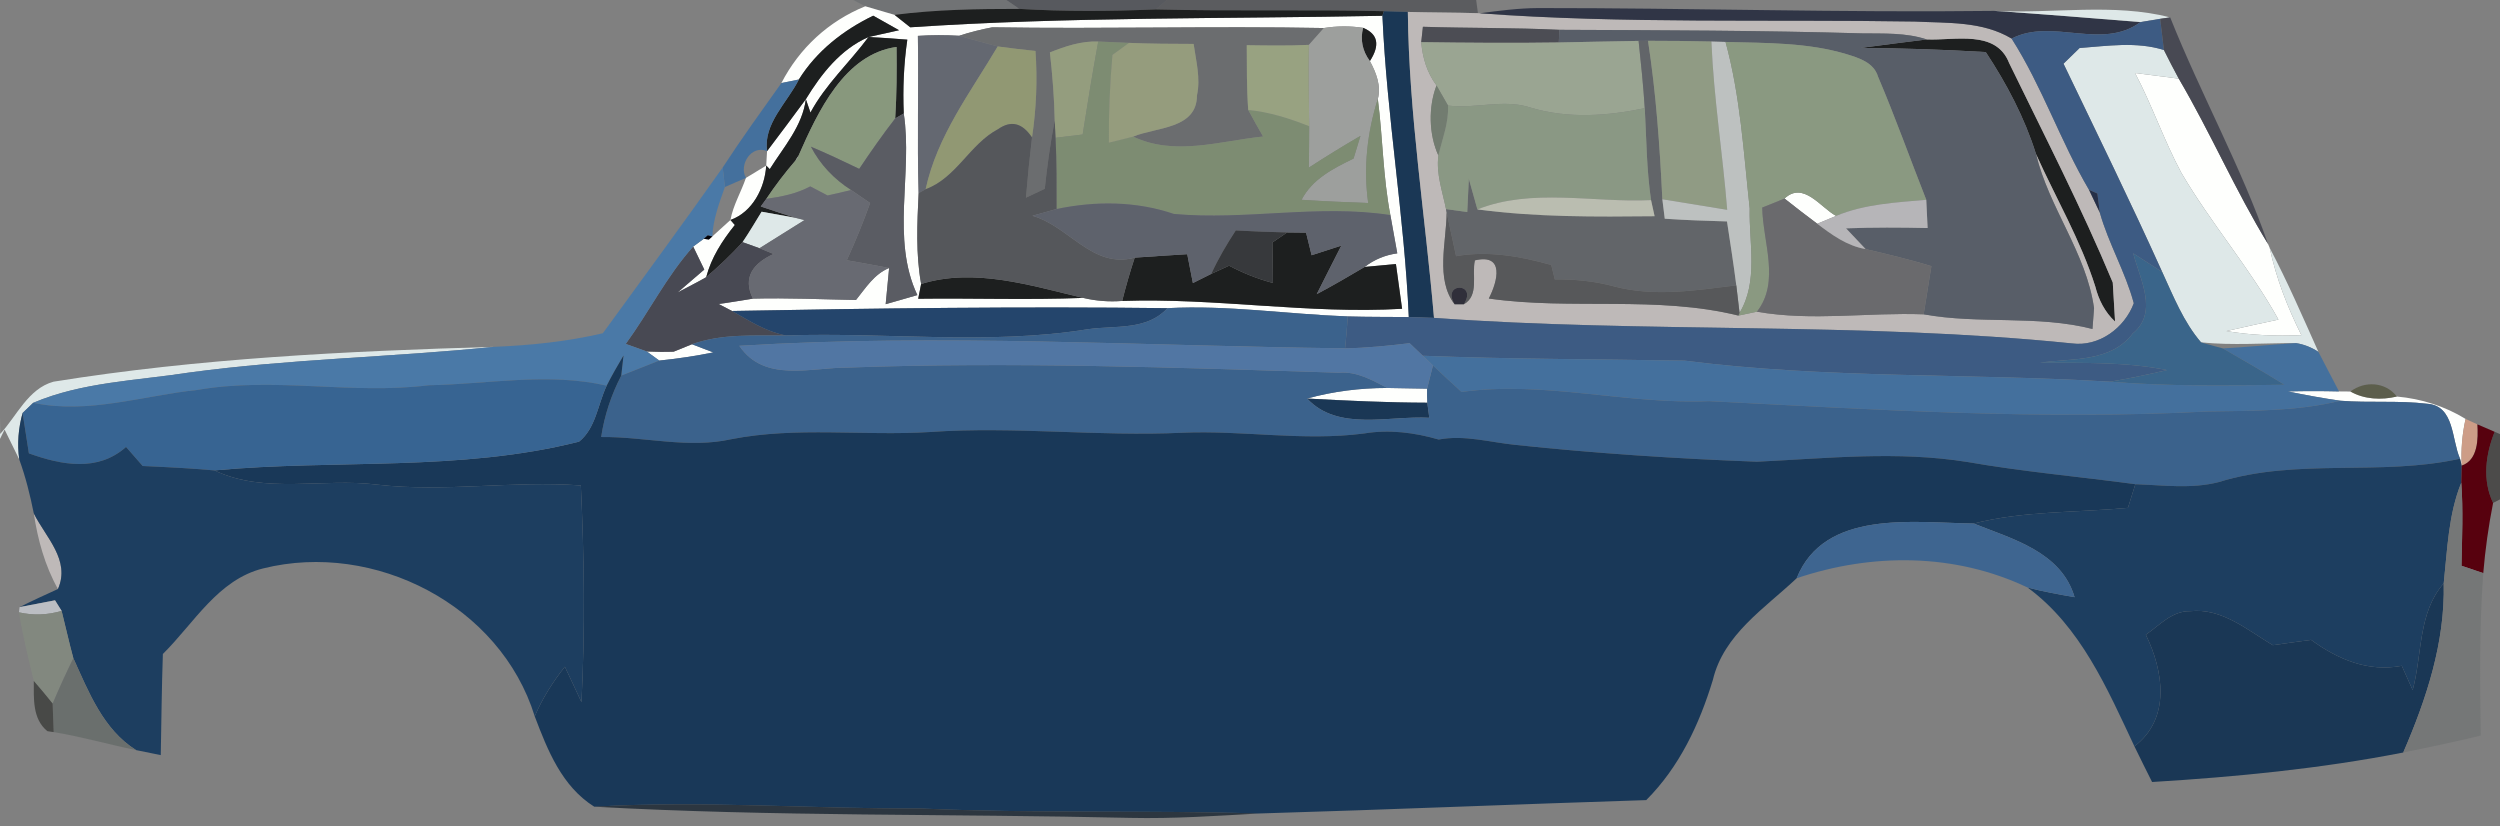<?xml version="1.0" encoding="UTF-8" ?>
<!DOCTYPE svg PUBLIC "-//W3C//DTD SVG 1.1//EN" "http://www.w3.org/Graphics/SVG/1.1/DTD/svg11.dtd">
<svg width="239pt" height="79pt" viewBox="0 0 239 79" version="1.1" xmlns="http://www.w3.org/2000/svg">
<rect x="0" y="0" width="239" height="79" fill="#808080" stroke="none"/>
<g id="#60656975">
<path fill="#606569" opacity="0.46" d=" M 81.57 0.00 L 96.22 0.00 L 97.46 0.85 C 93.47 0.85 89.48 0.91 85.52 1.42 C 84.58 1.15 83.65 0.88 82.72 0.60 L 81.57 0.00 Z" />
</g>
<g id="#19202c66">
<path fill="#19202c" opacity="0.40" d=" M 96.22 0.00 L 111.55 0.00 L 110.49 0.90 C 106.15 1.08 101.80 1.11 97.46 0.85 L 96.22 0.00 Z" />
</g>
<g id="#0509114d">
<path fill="#050911" opacity="0.30" d=" M 111.55 0.00 L 141.12 0.00 L 141.29 1.26 C 139.06 1.19 136.82 1.20 134.59 1.14 C 134.02 1.12 132.87 1.09 132.30 1.07 C 125.03 0.89 117.76 1.09 110.49 0.90 L 111.55 0.00 Z" />
</g>
<g id="#fefffdff">
<path fill="#fefffd" opacity="1.00" d=" M 74.70 7.94 C 76.43 4.59 79.22 2.02 82.72 0.60 C 83.65 0.88 84.58 1.15 85.52 1.42 C 85.90 1.72 86.65 2.31 87.02 2.61 C 102.04 1.60 117.11 1.81 132.16 1.51 C 132.58 11.15 134.26 20.68 134.68 30.31 C 132.74 30.29 130.79 30.31 128.85 30.25 C 123.10 30.04 117.37 29.15 111.61 29.46 C 97.73 29.29 83.85 29.47 69.98 29.73 C 69.66 29.56 69.02 29.23 68.70 29.06 C 69.80 28.92 70.88 28.72 71.98 28.55 C 75.26 28.46 78.55 28.62 81.83 28.68 C 82.76 27.53 83.56 26.21 85.00 25.62 C 84.92 26.49 84.75 28.21 84.67 29.08 L 87.70 28.21 C 85.16 22.83 87.27 16.58 86.40 10.85 C 86.30 8.49 86.40 6.13 86.74 3.79 C 85.50 3.69 84.27 3.60 83.03 3.54 C 83.76 3.38 85.22 3.05 85.95 2.89 C 85.12 2.43 84.30 1.96 83.48 1.50 C 80.61 2.89 78.07 4.88 76.37 7.60 L 74.70 7.94 M 91.69 3.42 C 90.38 3.34 89.07 3.34 87.75 3.43 C 87.83 8.44 87.67 13.46 87.82 18.47 C 87.68 21.37 87.54 24.29 88.06 27.15 L 87.78 28.56 C 93.03 28.49 98.29 28.69 103.55 28.48 C 104.77 28.77 106.02 28.87 107.28 28.77 C 116.21 28.46 125.10 30.04 134.04 29.52 C 133.84 28.10 133.64 26.67 133.45 25.24 C 132.70 25.31 131.21 25.45 130.46 25.52 C 131.38 24.81 132.42 24.38 133.58 24.22 C 133.41 23.31 133.08 21.48 132.92 20.56 C 132.21 16.90 132.20 13.15 131.72 9.46 C 132.06 8.22 131.55 6.92 130.96 5.84 C 131.95 4.31 131.74 3.25 130.31 2.66 C 129.05 2.47 127.80 2.48 126.56 2.68 C 116.00 2.48 105.43 2.78 94.87 2.61 C 93.79 2.81 92.73 3.08 91.69 3.42 Z" />
<path fill="#fefffd" opacity="1.00" d=" M 77.04 9.48 C 78.52 7.06 80.36 4.70 83.03 3.54 C 81.22 5.98 78.93 8.06 77.48 10.76 L 77.04 9.48 Z" />
<path fill="#fefffd" opacity="1.00" d=" M 204.11 6.98 C 205.50 7.15 206.89 7.34 208.29 7.52 C 211.33 12.69 213.70 18.22 216.83 23.34 L 216.98 23.69 C 217.60 26.61 218.69 29.38 220.01 32.04 C 217.61 32.15 215.21 32.05 212.84 31.65 C 214.49 31.27 216.15 30.91 217.82 30.55 C 215.09 25.63 211.37 21.36 208.53 16.51 C 206.87 13.42 205.75 10.08 204.11 6.98 Z" />
<path fill="#fefffd" opacity="1.00" d=" M 73.33 14.45 C 74.57 12.80 75.82 11.15 77.04 9.48 C 76.71 12.06 74.92 14.05 73.59 16.17 L 73.25 15.83 C 73.27 15.49 73.31 14.80 73.33 14.45 Z" />
<path fill="#fefffd" opacity="1.00" d=" M 71.31 17.01 C 71.79 16.71 72.76 16.13 73.25 15.83 C 73.12 17.97 71.94 20.28 69.83 21.03 C 70.09 19.61 70.85 18.36 71.31 17.01 Z" />
<path fill="#fefffd" opacity="1.00" d=" M 170.60 18.98 C 172.41 17.29 174.05 19.85 175.53 20.64 C 175.08 20.82 174.18 21.20 173.73 21.39 C 172.67 20.60 171.63 19.80 170.60 18.98 Z" />
<path fill="#fefffd" opacity="1.00" d=" M 68.10 22.60 C 68.53 22.21 69.40 21.42 69.83 21.03 L 70.25 21.51 C 69.05 23.00 68.00 24.63 67.51 26.50 C 66.61 27.02 65.69 27.47 64.78 27.96 C 65.42 27.41 66.69 26.32 67.33 25.77 C 67.06 25.22 66.53 24.12 66.27 23.57 C 66.52 23.38 67.03 23.01 67.28 22.83 L 67.77 22.90 L 68.10 22.60 Z" />
<path fill="#fefffd" opacity="1.00" d=" M 61.83 33.60 C 62.69 33.64 63.54 33.65 64.40 33.62 C 64.84 33.44 65.71 33.09 66.15 32.91 C 66.66 33.11 67.68 33.49 68.19 33.69 C 66.48 34.04 64.76 34.29 63.03 34.47 C 62.73 34.26 62.13 33.82 61.83 33.60 Z" />
<path fill="#fefffd" opacity="1.00" d=" M 124.96 38.10 C 127.45 37.41 130.03 37.09 132.62 37.09 C 133.89 37.12 135.16 37.14 136.43 37.16 C 136.42 37.61 136.43 38.05 136.45 38.50 C 132.62 38.49 128.79 38.31 124.96 38.10 Z" />
<path fill="#fefffd" opacity="1.00" d=" M 218.72 37.42 C 220.35 37.38 221.97 37.38 223.61 37.42 C 223.88 37.42 224.43 37.43 224.70 37.43 C 226.04 38.19 227.66 38.26 229.14 37.91 C 231.47 38.12 233.71 38.82 235.71 40.05 C 235.38 41.52 235.26 43.01 235.34 44.51 L 235.18 43.85 C 234.36 42.03 234.67 38.79 232.04 38.60 C 229.29 38.27 226.51 38.53 223.74 38.31 C 222.06 38.07 220.38 37.76 218.72 37.42 Z" />
</g>
<g id="#1d1f1fff">
<path fill="#1d1f1f" opacity="1.00" d=" M 85.52 1.42 C 89.48 0.91 93.47 0.85 97.46 0.85 C 101.80 1.11 106.15 1.08 110.49 0.90 C 117.76 1.09 125.03 0.89 132.30 1.07 L 132.16 1.51 C 117.11 1.81 102.04 1.60 87.02 2.61 C 86.65 2.31 85.90 1.72 85.52 1.42 Z" />
<path fill="#1d1f1f" opacity="1.00" d=" M 76.37 7.60 C 78.07 4.88 80.61 2.89 83.48 1.50 C 84.30 1.96 85.12 2.43 85.95 2.89 C 85.22 3.05 83.76 3.38 83.03 3.54 C 80.36 4.70 78.52 7.06 77.04 9.48 C 75.82 11.15 74.57 12.80 73.33 14.45 C 72.96 11.81 75.27 9.81 76.37 7.60 Z" />
<path fill="#1d1f1f" opacity="1.00" d=" M 130.31 2.66 C 131.74 3.25 131.95 4.31 130.96 5.84 C 130.24 4.86 130.03 3.80 130.31 2.66 Z" />
<path fill="#1d1f1f" opacity="1.00" d=" M 83.03 3.54 C 84.27 3.60 85.50 3.69 86.74 3.79 C 86.40 6.13 86.30 8.49 86.40 10.85 L 85.58 11.32 C 85.73 9.05 85.73 6.77 85.71 4.49 C 80.72 5.18 78.18 10.71 76.34 14.88 C 76.26 15.00 76.11 15.25 76.03 15.37 C 75.03 16.53 74.11 17.74 73.26 19.01 C 73.13 19.19 72.87 19.56 72.73 19.74 C 73.84 20.12 74.96 20.48 76.07 20.83 C 75.26 20.68 73.62 20.39 72.81 20.24 C 72.21 21.22 71.63 22.20 70.99 23.15 C 69.91 24.34 68.73 25.45 67.51 26.50 C 68.00 24.63 69.05 23.00 70.25 21.51 L 69.83 21.03 C 71.94 20.28 73.12 17.97 73.25 15.83 L 73.59 16.17 C 74.92 14.05 76.71 12.06 77.04 9.48 L 77.48 10.76 C 78.93 8.06 81.22 5.98 83.03 3.54 Z" />
<path fill="#1d1f1f" opacity="1.00" d=" M 177.90 4.58 C 180.00 4.31 182.10 4.02 184.20 3.77 C 186.86 3.89 190.82 2.81 192.07 6.02 C 195.45 12.97 199.01 19.87 201.98 27.01 C 202.03 27.94 202.15 29.80 202.20 30.74 C 201.23 29.85 200.63 28.66 200.31 27.39 C 198.91 22.96 196.54 18.94 194.64 14.72 C 193.55 11.25 191.84 8.01 189.84 4.98 C 185.86 4.74 181.88 4.61 177.90 4.58 Z" />
<path fill="#1d1f1f" opacity="1.00" d=" M 123.05 22.22 C 123.50 22.23 124.41 22.24 124.86 22.24 C 124.99 22.78 125.25 23.86 125.39 24.40 C 126.33 24.09 127.28 23.78 128.23 23.48 C 127.45 25.03 126.65 26.57 125.88 28.12 C 127.43 27.29 128.95 26.42 130.46 25.52 C 131.21 25.45 132.70 25.31 133.45 25.24 C 133.64 26.67 133.84 28.10 134.04 29.52 C 125.10 30.04 116.21 28.46 107.28 28.77 C 107.63 27.38 108.03 25.99 108.48 24.63 C 110.15 24.53 111.82 24.39 113.50 24.30 C 113.63 24.99 113.90 26.37 114.04 27.06 C 114.48 26.84 115.36 26.40 115.80 26.18 C 116.23 25.98 117.08 25.59 117.50 25.40 C 118.83 26.10 120.23 26.67 121.69 27.05 C 121.68 25.76 121.67 24.47 121.64 23.18 C 121.99 22.94 122.70 22.46 123.05 22.22 Z" />
<path fill="#1d1f1f" opacity="1.00" d=" M 88.06 27.15 C 93.17 25.56 98.54 27.31 103.55 28.48 C 98.29 28.69 93.03 28.49 87.78 28.56 L 88.06 27.15 Z" />
</g>
<g id="#1a3755ff">
<path fill="#1a3755" opacity="1.00" d=" M 132.30 1.07 C 132.87 1.09 134.02 1.12 134.59 1.14 C 134.69 10.92 136.26 20.64 137.09 30.39 C 136.49 30.37 135.29 30.33 134.68 30.31 C 134.26 20.68 132.58 11.15 132.16 1.51 L 132.30 1.07 Z" />
<path fill="#1a3755" opacity="1.00" d=" M 124.96 38.10 C 128.79 38.31 132.62 38.49 136.45 38.50 C 136.50 38.86 136.59 39.58 136.64 39.94 C 132.80 39.72 127.91 41.27 124.96 38.10 Z" />
<path fill="#1a3755" opacity="1.00" d=" M 230.65 65.97 C 231.58 62.57 231.15 58.57 233.62 55.77 C 233.75 61.43 231.97 66.81 229.75 71.94 C 221.83 73.49 213.78 74.27 205.74 74.76 C 205.17 73.62 204.60 72.49 204.05 71.35 C 207.54 68.68 206.84 64.16 205.14 60.68 C 206.45 59.78 207.65 58.39 209.38 58.43 C 212.40 58.10 214.85 60.23 217.28 61.68 C 218.50 61.51 219.71 61.33 220.94 61.17 C 223.47 63.02 226.41 64.28 229.61 63.65 C 229.95 64.42 230.30 65.19 230.65 65.97 Z" />
</g>
<g id="#beb9b8ff">
<path fill="#beb9b8" opacity="1.00" d=" M 134.59 1.14 C 136.82 1.20 139.06 1.19 141.29 1.26 L 141.44 1.27 C 155.28 2.29 169.18 1.83 183.05 2.06 C 186.17 2.22 189.52 2.01 192.31 3.69 C 195.23 8.27 196.96 13.47 199.71 18.15 C 199.97 18.69 200.48 19.78 200.74 20.32 C 201.58 23.30 203.19 26.00 203.99 28.99 C 203.11 31.35 200.67 33.17 198.08 32.83 C 177.82 30.76 157.39 31.86 137.09 30.39 C 136.26 20.64 134.69 10.92 134.59 1.14 M 136.03 2.56 L 135.87 4.03 C 135.99 5.52 136.43 6.96 137.33 8.17 C 136.54 10.23 136.59 12.85 137.51 14.87 C 137.28 16.60 137.90 18.31 138.24 19.99 L 138.30 20.31 C 138.28 23.13 137.21 26.69 139.06 29.09 L 139.94 29.09 C 141.44 28.24 140.68 26.25 141.00 24.89 C 143.85 24.22 143.19 26.87 142.33 28.54 C 150.21 29.67 158.40 28.24 166.19 30.17 C 166.63 30.08 167.52 29.89 167.96 29.80 C 173.25 30.73 178.58 29.85 183.90 30.05 C 189.24 31.02 194.76 30.10 200.04 31.45 C 200.08 30.95 200.16 29.96 200.19 29.46 C 199.45 24.17 195.87 19.86 194.64 14.72 C 196.54 18.94 198.91 22.96 200.31 27.39 C 200.63 28.66 201.23 29.85 202.20 30.74 C 202.15 29.80 202.03 27.94 201.98 27.01 C 199.01 19.87 195.45 12.97 192.07 6.02 C 190.82 2.81 186.86 3.89 184.20 3.77 C 182.20 3.11 180.09 3.22 178.02 3.19 C 168.38 2.91 158.73 2.89 149.08 2.85 C 144.73 2.64 140.38 2.70 136.03 2.56 Z" />
<path fill="#beb9b8" opacity="1.00" d=" M 3.23 49.08 C 4.37 51.37 6.76 53.55 5.54 56.31 C 4.29 54.08 3.61 51.60 3.23 49.08 Z" />
</g>
<g id="#303546ff">
<path fill="#303546" opacity="1.00" d=" M 141.44 1.27 C 143.30 1.03 145.16 0.78 147.04 0.77 C 161.58 0.76 176.12 1.22 190.66 1.04 C 195.32 1.35 199.98 1.74 204.63 2.11 C 200.92 4.86 196.20 1.67 192.31 3.69 C 189.52 2.01 186.17 2.22 183.05 2.06 C 169.18 1.83 155.28 2.29 141.44 1.27 Z" />
</g>
<g id="#dee8e8ff">
<path fill="#dee8e8" opacity="1.00" d=" M 190.66 1.04 C 196.24 1.33 202.02 0.27 207.47 1.66 L 206.51 1.80 C 206.04 1.88 205.10 2.03 204.63 2.11 C 199.98 1.74 195.32 1.35 190.66 1.04 Z" />
<path fill="#dee8e8" opacity="1.00" d=" M 198.81 4.59 C 201.49 4.39 204.25 3.96 206.87 4.78 C 207.33 5.70 207.80 6.62 208.29 7.52 C 206.89 7.34 205.50 7.15 204.11 6.98 C 205.75 10.08 206.87 13.42 208.53 16.51 C 211.37 21.36 215.09 25.63 217.82 30.55 C 216.15 30.91 214.49 31.27 212.84 31.65 C 215.21 32.05 217.61 32.15 220.01 32.04 C 218.69 29.38 217.60 26.61 216.98 23.69 C 218.69 26.93 220.14 30.29 221.64 33.64 C 220.97 33.20 220.26 32.92 219.49 32.80 C 216.47 32.79 213.44 33.04 210.42 32.73 C 208.74 30.77 207.78 28.33 206.71 26.01 C 203.69 19.31 200.45 12.71 197.27 6.09 C 197.65 5.72 198.42 4.97 198.81 4.59 Z" />
<path fill="#dee8e8" opacity="1.00" d=" M 76.03 15.37 C 76.11 15.25 76.26 15.00 76.34 14.88 L 76.22 15.16 L 76.03 15.37 Z" />
<path fill="#dee8e8" opacity="1.00" d=" M 70.99 23.15 C 71.63 22.20 72.21 21.22 72.81 20.24 C 73.62 20.39 75.26 20.68 76.07 20.83 C 76.28 20.88 76.70 20.98 76.91 21.04 C 75.48 21.94 74.05 22.84 72.61 23.73 C 72.21 23.59 71.40 23.29 70.99 23.15 Z" />
<path fill="#dee8e8" opacity="1.00" d=" M 5.11 36.49 C 19.02 34.25 33.10 33.57 47.17 33.16 C 37.47 34.16 27.71 34.30 18.05 35.62 C 13.07 36.39 7.86 36.52 3.17 38.51 C 2.92 38.76 2.41 39.24 2.16 39.48 C 1.76 40.93 1.63 42.43 1.84 43.92 C 1.49 43.21 0.79 41.78 0.44 41.07 L 0.00 41.96 L 0.00 39.89 L 0.01 41.49 C 1.60 39.79 2.67 37.17 5.11 36.49 Z" />
</g>
<g id="#3d5b83ff">
<path fill="#3d5b83" opacity="1.00" d=" M 204.63 2.11 C 205.10 2.03 206.04 1.88 206.51 1.80 C 206.60 2.55 206.78 4.04 206.87 4.78 C 204.25 3.96 201.49 4.39 198.81 4.59 C 198.42 4.97 197.65 5.72 197.27 6.09 C 200.45 12.71 203.69 19.31 206.71 26.01 C 205.78 25.42 204.86 24.82 203.94 24.22 C 204.57 26.69 206.37 29.85 203.89 31.88 C 201.81 34.64 198.08 34.25 195.03 34.67 C 199.08 34.71 203.16 34.57 207.16 35.38 C 205.36 35.80 203.55 36.19 201.73 36.49 C 188.18 35.67 174.55 36.21 161.07 34.48 C 152.72 34.33 144.36 34.34 136.02 34.01 C 135.70 33.71 135.08 33.11 134.76 32.81 C 132.71 33.05 130.66 33.27 128.59 33.30 C 128.69 32.29 128.78 31.27 128.85 30.25 C 130.79 30.31 132.74 30.29 134.68 30.31 C 135.29 30.33 136.49 30.37 137.09 30.39 C 157.39 31.86 177.82 30.76 198.08 32.83 C 200.67 33.17 203.11 31.35 203.99 28.99 C 203.19 26.00 201.58 23.30 200.74 20.32 C 200.68 19.87 200.57 18.96 200.51 18.50 L 199.71 18.15 C 196.96 13.47 195.23 8.27 192.31 3.69 C 196.20 1.67 200.92 4.86 204.63 2.11 Z" />
</g>
<g id="#484953ff">
<path fill="#484953" opacity="1.00" d=" M 206.51 1.80 L 207.47 1.66 C 210.38 8.97 214.24 15.90 216.83 23.34 C 213.70 18.22 211.33 12.69 208.29 7.52 C 207.80 6.62 207.33 5.70 206.87 4.78 C 206.78 4.04 206.60 2.55 206.51 1.80 Z" />
<path fill="#484953" opacity="1.00" d=" M 59.82 32.88 C 62.05 29.82 63.74 26.39 66.27 23.57 C 66.53 24.12 67.06 25.22 67.33 25.77 C 66.69 26.32 65.42 27.41 64.78 27.96 C 65.69 27.47 66.61 27.02 67.51 26.50 C 68.73 25.45 69.91 24.34 70.99 23.15 C 71.40 23.29 72.21 23.59 72.61 23.73 C 72.94 23.87 73.61 24.14 73.95 24.28 C 72.06 25.15 70.95 26.48 71.98 28.55 C 70.88 28.72 69.80 28.92 68.70 29.06 C 69.02 29.23 69.66 29.56 69.98 29.73 C 71.62 30.66 73.25 31.72 75.14 32.07 C 72.14 32.10 69.02 31.88 66.15 32.91 C 65.71 33.09 64.84 33.44 64.40 33.62 C 63.54 33.65 62.69 33.64 61.83 33.60 C 61.33 33.42 60.33 33.06 59.82 32.88 M 66.28 29.27 C 66.77 29.72 66.77 29.72 66.28 29.27 Z" />
</g>
<g id="#6b6d6fff">
<path fill="#6b6d6f" opacity="1.00" d=" M 91.69 3.42 C 92.73 3.08 93.79 2.81 94.87 2.61 C 105.43 2.78 116.00 2.48 126.56 2.68 C 126.20 3.08 125.49 3.89 125.13 4.29 C 123.15 4.38 121.17 4.35 119.19 4.32 C 119.20 6.38 119.18 8.45 119.33 10.51 C 119.79 11.36 120.26 12.21 120.75 13.05 C 116.63 13.48 112.30 14.95 108.33 13.06 C 110.52 12.14 114.43 12.36 114.43 9.12 C 114.79 7.48 114.34 5.82 114.11 4.20 C 112.05 4.20 109.99 4.18 107.93 4.10 C 107.20 4.07 105.73 4.01 104.99 3.97 C 103.37 3.91 101.85 4.42 100.37 5.01 C 100.61 7.18 100.79 9.35 100.83 11.53 C 100.41 13.68 100.11 15.86 99.88 18.05 C 99.43 18.26 98.53 18.69 98.08 18.90 C 98.24 16.98 98.43 15.06 98.66 13.14 C 99.07 10.41 99.19 7.63 98.99 4.87 C 97.78 4.75 96.58 4.60 95.38 4.44 C 94.15 4.11 92.92 3.78 91.69 3.42 Z" />
</g>
<g id="#9d9f9dff">
<path fill="#9d9f9d" opacity="1.00" d=" M 126.56 2.68 C 127.80 2.48 129.05 2.47 130.31 2.66 C 130.03 3.80 130.24 4.86 130.96 5.84 C 131.55 6.92 132.06 8.22 131.72 9.46 C 130.70 12.68 130.33 16.06 130.80 19.41 C 128.68 19.33 126.55 19.24 124.43 19.10 C 125.47 17.10 127.47 16.10 129.40 15.16 C 129.56 14.62 129.89 13.53 130.06 12.99 C 128.39 13.96 126.75 14.97 125.13 16.02 C 125.15 14.70 125.15 13.39 125.16 12.07 C 125.14 9.48 125.06 6.88 125.13 4.29 C 125.49 3.89 126.20 3.08 126.56 2.68 Z" />
</g>
<g id="#4c4d54ff">
<path fill="#4c4d54" opacity="1.00" d=" M 136.03 2.56 C 140.38 2.70 144.73 2.64 149.08 2.85 L 149.02 4.06 C 144.63 4.13 140.25 4.09 135.87 4.03 L 136.03 2.56 Z" />
</g>
<g id="#585e68ff">
<path fill="#585e68" opacity="1.00" d=" M 149.08 2.85 C 158.73 2.89 168.38 2.91 178.02 3.19 C 180.09 3.22 182.20 3.11 184.20 3.77 C 182.10 4.02 180.00 4.31 177.90 4.58 C 181.88 4.61 185.86 4.74 189.84 4.98 C 191.84 8.01 193.55 11.25 194.64 14.72 C 195.87 19.86 199.45 24.17 200.19 29.46 C 200.16 29.96 200.08 30.95 200.04 31.45 C 194.76 30.10 189.24 31.02 183.90 30.05 C 184.15 28.52 184.40 26.98 184.64 25.45 C 182.57 24.80 180.46 24.32 178.35 23.81 C 177.89 23.32 176.95 22.33 176.48 21.83 C 179.08 21.73 181.68 21.74 184.28 21.80 C 184.25 21.13 184.18 19.77 184.15 19.10 C 182.60 15.18 181.19 11.20 179.54 7.33 C 179.14 5.99 177.76 5.56 176.57 5.19 C 172.81 4.05 168.84 4.12 164.96 4.01 L 163.61 3.97 C 161.59 3.92 159.57 3.90 157.55 3.90 L 156.65 3.91 C 154.10 3.94 151.56 4.02 149.02 4.06 L 149.08 2.85 Z" />
</g>
<g id="#646871ff">
<path fill="#646871" opacity="1.00" d=" M 87.75 3.43 C 89.07 3.34 90.38 3.34 91.69 3.42 C 92.92 3.78 94.15 4.11 95.38 4.44 C 92.78 8.83 89.59 12.99 88.49 18.09 L 87.82 18.47 C 87.67 13.46 87.83 8.44 87.75 3.43 Z" />
</g>
<g id="#949d7eff">
<path fill="#949d7e" opacity="1.00" d=" M 100.37 5.01 C 101.85 4.42 103.37 3.91 104.99 3.97 C 104.45 6.93 103.96 9.89 103.50 12.86 C 102.85 12.94 101.56 13.10 100.91 13.17 L 100.83 11.53 C 100.79 9.35 100.61 7.18 100.37 5.01 Z" />
</g>
<g id="#7d8c72ff">
<path fill="#7d8c72" opacity="1.00" d=" M 104.99 3.97 C 105.73 4.01 107.20 4.07 107.93 4.10 C 107.54 4.39 106.75 4.96 106.35 5.25 C 106.10 8.04 105.99 10.84 106.01 13.64 C 106.78 13.45 107.56 13.26 108.33 13.06 C 112.30 14.95 116.63 13.48 120.75 13.05 C 120.26 12.21 119.79 11.36 119.33 10.51 C 121.35 10.71 123.28 11.32 125.16 12.07 C 125.15 13.39 125.15 14.70 125.13 16.02 C 126.75 14.97 128.39 13.96 130.06 12.99 C 129.89 13.53 129.56 14.62 129.40 15.16 C 127.47 16.10 125.47 17.10 124.43 19.10 C 126.55 19.24 128.68 19.33 130.80 19.41 C 130.33 16.06 130.70 12.68 131.72 9.46 C 132.20 13.15 132.21 16.90 132.92 20.56 C 126.05 19.50 119.09 21.08 112.22 20.45 C 108.60 19.22 104.74 19.20 101.01 19.98 C 101.01 17.71 101.03 15.44 100.91 13.17 C 101.56 13.10 102.85 12.94 103.50 12.86 C 103.96 9.89 104.45 6.93 104.99 3.97 Z" />
</g>
<g id="#959c7dff">
<path fill="#959c7d" opacity="1.00" d=" M 107.93 4.10 C 109.99 4.18 112.05 4.20 114.11 4.20 C 114.34 5.82 114.79 7.48 114.43 9.12 C 114.43 12.36 110.52 12.14 108.33 13.06 C 107.56 13.26 106.78 13.45 106.01 13.64 C 105.99 10.84 106.10 8.04 106.35 5.25 C 106.75 4.96 107.54 4.39 107.93 4.10 Z" />
</g>
<g id="#98a281ff">
<path fill="#98a281" opacity="1.00" d=" M 119.19 4.32 C 121.17 4.35 123.15 4.38 125.13 4.29 C 125.06 6.88 125.14 9.48 125.16 12.07 C 123.28 11.32 121.35 10.71 119.33 10.51 C 119.18 8.45 119.20 6.38 119.19 4.32 Z" />
</g>
<g id="#9aa592ff">
<path fill="#9aa592" opacity="1.00" d=" M 135.87 4.03 C 140.25 4.09 144.63 4.13 149.02 4.06 C 151.56 4.02 154.10 3.94 156.65 3.91 C 156.88 6.05 157.10 8.19 157.24 10.34 C 153.66 11.09 149.93 11.36 146.37 10.30 C 143.76 9.42 141.08 10.43 138.43 10.09 C 138.15 9.61 137.61 8.65 137.33 8.17 C 136.43 6.96 135.99 5.52 135.87 4.03 Z" />
</g>
<g id="#626569ff">
<path fill="#626569" opacity="1.00" d=" M 156.65 3.91 L 157.55 3.90 C 158.32 8.92 158.68 13.99 158.92 19.05 C 158.98 19.52 159.09 20.44 159.15 20.91 C 161.13 21.05 163.12 21.11 165.10 21.17 C 165.41 23.20 165.73 25.24 165.99 27.28 C 162.12 27.76 158.14 28.40 154.31 27.38 C 152.46 26.88 150.55 26.69 148.64 26.71 C 148.56 26.36 148.39 25.68 148.30 25.33 C 145.34 24.50 142.27 23.95 139.20 24.49 C 138.90 23.10 138.59 21.70 138.30 20.31 L 138.24 19.99 C 138.75 20.06 139.77 20.20 140.27 20.27 C 140.31 19.48 140.38 17.89 140.42 17.10 C 140.69 18.07 140.97 19.05 141.24 20.02 C 146.85 20.77 152.53 20.73 158.18 20.67 L 157.84 19.13 C 157.41 16.22 157.40 13.27 157.24 10.34 C 157.10 8.19 156.88 6.05 156.65 3.91 Z" />
</g>
<g id="#909b84ff">
<path fill="#909b84" opacity="1.00" d=" M 157.55 3.90 C 159.57 3.90 161.59 3.92 163.61 3.97 C 163.83 9.36 164.69 14.69 165.12 20.06 C 163.05 19.73 160.99 19.39 158.92 19.05 C 158.68 13.99 158.32 8.92 157.55 3.90 Z" />
</g>
<g id="#bdc1c0ff">
<path fill="#bdc1c0" opacity="1.00" d=" M 163.61 3.97 L 164.96 4.01 C 166.38 9.19 166.69 14.60 167.27 19.93 C 167.19 23.24 168.12 26.90 166.30 29.91 C 166.22 29.25 166.06 27.94 165.99 27.28 C 165.73 25.24 165.41 23.20 165.10 21.17 C 163.12 21.11 161.13 21.05 159.15 20.91 C 159.09 20.44 158.98 19.52 158.92 19.05 C 160.99 19.39 163.05 19.73 165.12 20.06 C 164.69 14.69 163.83 9.36 163.61 3.97 Z" />
</g>
<g id="#8a9981ff">
<path fill="#8a9981" opacity="1.00" d=" M 164.96 4.01 C 168.84 4.12 172.81 4.05 176.57 5.19 C 177.76 5.56 179.14 5.99 179.54 7.33 C 181.19 11.20 182.60 15.18 184.15 19.10 C 181.24 19.36 178.26 19.50 175.53 20.64 C 174.05 19.85 172.41 17.29 170.60 18.98 C 169.89 19.28 169.18 19.56 168.47 19.84 C 168.52 23.13 170.21 26.93 167.96 29.80 C 167.52 29.89 166.63 30.08 166.19 30.17 L 166.30 29.91 C 168.12 26.90 167.19 23.24 167.27 19.93 C 166.69 14.60 166.38 9.19 164.96 4.01 Z" />
</g>
<g id="#88987dff">
<path fill="#88987d" opacity="1.00" d=" M 76.34 14.88 C 78.18 10.71 80.72 5.18 85.71 4.49 C 85.73 6.77 85.73 9.05 85.58 11.32 C 84.37 12.88 83.24 14.50 82.14 16.14 C 80.61 15.40 79.08 14.68 77.52 14.02 C 78.41 15.74 79.74 17.13 81.37 18.17 C 80.81 18.30 79.68 18.56 79.12 18.69 C 78.57 18.40 78.02 18.11 77.46 17.82 C 76.16 18.52 74.71 18.81 73.26 19.01 C 74.11 17.74 75.03 16.53 76.03 15.37 L 76.22 15.16 L 76.34 14.88 Z" />
</g>
<g id="#919873ff">
<path fill="#919873" opacity="1.00" d=" M 95.38 4.44 C 96.58 4.60 97.78 4.75 98.99 4.87 C 99.19 7.63 99.07 10.41 98.66 13.14 C 97.73 11.75 96.66 11.48 95.43 12.34 C 92.71 13.77 91.44 17.01 88.49 18.09 C 89.59 12.99 92.78 8.83 95.38 4.44 Z" />
</g>
<g id="#44709dff">
<path fill="#44709d" opacity="1.00" d=" M 74.70 7.94 L 76.37 7.60 C 75.27 9.81 72.96 11.81 73.33 14.45 C 71.84 13.81 70.61 15.74 71.31 17.01 C 70.80 17.22 69.80 17.66 69.30 17.88 C 69.24 17.41 69.14 16.48 69.09 16.01 C 70.88 13.26 72.80 10.61 74.70 7.94 Z" />
<path fill="#44709d" opacity="1.00" d=" M 219.49 32.80 C 220.26 32.92 220.97 33.20 221.64 33.64 C 222.30 34.90 222.95 36.16 223.61 37.42 C 221.97 37.38 220.35 37.38 218.72 37.42 C 220.38 37.76 222.06 38.07 223.74 38.31 C 219.57 39.34 215.28 39.26 211.02 39.34 C 195.14 40.17 179.26 39.16 163.40 38.35 C 155.47 38.68 147.64 36.38 139.72 37.47 C 138.80 36.64 137.89 35.80 136.99 34.94 C 136.75 34.71 136.26 34.25 136.02 34.01 C 144.36 34.34 152.72 34.33 161.07 34.48 C 174.55 36.21 188.18 35.67 201.73 36.49 C 207.27 36.94 212.83 36.87 218.38 36.78 C 216.45 35.58 214.48 34.44 212.51 33.31 C 214.84 33.18 217.16 32.94 219.49 32.80 Z" />
</g>
<g id="#727c70ff">
<path fill="#727c70" opacity="1.00" d=" M 137.33 8.17 C 137.61 8.65 138.15 9.61 138.43 10.09 C 138.51 11.74 137.88 13.29 137.51 14.87 C 136.59 12.85 136.54 10.23 137.33 8.17 Z" />
</g>
<g id="#8a9884ff">
<path fill="#8a9884" opacity="1.00" d=" M 138.43 10.09 C 141.08 10.43 143.76 9.42 146.37 10.30 C 149.93 11.36 153.66 11.09 157.24 10.34 C 157.40 13.27 157.41 16.22 157.84 19.13 C 152.35 19.40 146.44 17.94 141.24 20.02 C 140.97 19.05 140.69 18.07 140.42 17.10 C 140.38 17.89 140.31 19.48 140.27 20.27 C 139.77 20.20 138.75 20.06 138.24 19.99 C 137.90 18.31 137.28 16.60 137.51 14.87 C 137.88 13.29 138.51 11.74 138.43 10.09 Z" />
</g>
<g id="#5a5c63ff">
<path fill="#5a5c63" opacity="1.00" d=" M 85.58 11.32 L 86.40 10.85 C 87.27 16.58 85.16 22.83 87.70 28.21 L 84.67 29.08 C 84.75 28.21 84.92 26.49 85.00 25.62 C 83.65 25.36 82.30 25.12 80.95 24.88 C 81.77 23.09 82.52 21.26 83.18 19.41 C 82.73 19.10 81.82 18.48 81.37 18.17 C 79.74 17.13 78.41 15.74 77.52 14.02 C 79.08 14.68 80.61 15.40 82.14 16.14 C 83.24 14.50 84.37 12.88 85.58 11.32 Z" />
</g>
<g id="#55575bff">
<path fill="#55575b" opacity="1.00" d=" M 95.43 12.34 C 96.66 11.48 97.73 11.75 98.66 13.14 C 98.43 15.06 98.24 16.98 98.08 18.90 C 98.53 18.69 99.43 18.26 99.88 18.05 C 100.11 15.86 100.41 13.68 100.83 11.53 L 100.91 13.17 C 101.03 15.44 101.01 17.71 101.01 19.98 C 100.43 20.14 99.27 20.47 98.70 20.63 C 102.21 21.62 104.45 25.73 108.48 24.63 C 108.03 25.99 107.63 27.38 107.28 28.77 C 106.02 28.87 104.77 28.77 103.55 28.48 C 98.54 27.31 93.17 25.56 88.06 27.15 C 87.54 24.29 87.68 21.37 87.82 18.47 L 88.49 18.09 C 91.44 17.01 92.71 13.77 95.43 12.34 Z" />
</g>
<g id="#4a79a7ff">
<path fill="#4a79a7" opacity="1.00" d=" M 57.63 31.86 C 61.46 26.59 65.33 21.34 69.09 16.01 C 69.14 16.48 69.24 17.41 69.30 17.88 C 68.76 19.41 68.17 20.96 68.10 22.60 L 67.66 22.50 L 67.28 22.83 C 67.03 23.01 66.52 23.38 66.27 23.57 C 63.74 26.39 62.05 29.82 59.82 32.88 C 60.33 33.06 61.33 33.42 61.83 33.60 C 62.13 33.82 62.73 34.26 63.03 34.47 C 62.12 34.83 60.30 35.55 59.39 35.91 C 59.44 35.43 59.55 34.46 59.61 33.98 C 59.05 34.93 58.50 35.88 58.00 36.87 C 52.41 35.58 46.66 36.73 41.00 36.83 C 33.62 37.75 26.20 36.00 18.86 37.28 C 13.64 37.82 8.44 39.62 3.17 38.51 C 7.86 36.52 13.07 36.39 18.05 35.62 C 27.71 34.30 37.47 34.16 47.17 33.16 C 50.68 33.02 54.20 32.66 57.63 31.86 Z" />
</g>
<g id="#686a72ff">
<path fill="#686a72" opacity="1.00" d=" M 77.46 17.82 C 78.02 18.11 78.57 18.40 79.12 18.69 C 79.68 18.56 80.81 18.30 81.37 18.17 C 81.82 18.48 82.73 19.10 83.18 19.41 C 82.52 21.26 81.77 23.09 80.95 24.88 C 82.30 25.12 83.65 25.36 85.00 25.62 C 83.56 26.21 82.76 27.53 81.83 28.68 C 78.55 28.62 75.26 28.46 71.98 28.55 C 70.95 26.48 72.06 25.15 73.95 24.28 C 73.61 24.14 72.94 23.87 72.61 23.73 C 74.05 22.84 75.48 21.94 76.91 21.04 C 76.70 20.98 76.28 20.88 76.07 20.83 C 74.96 20.48 73.84 20.12 72.73 19.74 C 72.87 19.56 73.13 19.19 73.26 19.01 C 74.71 18.81 76.16 18.52 77.46 17.82 Z" />
</g>
<g id="#263048ff">
<path fill="#263048" opacity="1.00" d=" M 199.71 18.15 L 200.51 18.50 C 200.57 18.96 200.68 19.87 200.74 20.32 C 200.48 19.78 199.97 18.69 199.71 18.15 Z" />
</g>
<g id="#5e626cff">
<path fill="#5e626c" opacity="1.00" d=" M 101.01 19.98 C 104.74 19.20 108.60 19.22 112.22 20.45 C 119.09 21.08 126.05 19.50 132.92 20.56 C 133.08 21.48 133.41 23.31 133.58 24.22 C 132.42 24.38 131.38 24.81 130.46 25.52 C 128.95 26.42 127.43 27.29 125.88 28.12 C 126.65 26.57 127.45 25.03 128.23 23.48 C 127.28 23.78 126.33 24.09 125.39 24.40 C 125.25 23.86 124.99 22.78 124.86 22.24 C 124.41 22.24 123.50 22.23 123.05 22.22 C 121.41 22.19 119.77 22.12 118.14 22.03 C 117.27 23.36 116.46 24.73 115.80 26.18 C 115.36 26.40 114.48 26.84 114.04 27.06 C 113.90 26.37 113.63 24.99 113.50 24.30 C 111.82 24.39 110.15 24.53 108.48 24.63 C 104.45 25.73 102.21 21.62 98.70 20.63 C 99.27 20.47 100.43 20.14 101.01 19.98 Z" />
</g>
<g id="#babdb0ff">
<path fill="#babdb0" opacity="1.00" d=" M 141.24 20.02 C 146.44 17.94 152.35 19.40 157.84 19.13 L 158.18 20.67 C 152.53 20.73 146.85 20.77 141.24 20.02 Z" />
</g>
<g id="#6a6a6dff">
<path fill="#6a6a6d" opacity="1.00" d=" M 168.47 19.84 C 169.18 19.56 169.89 19.28 170.60 18.98 C 171.63 19.80 172.67 20.60 173.73 21.39 C 175.12 22.45 176.58 23.51 178.35 23.81 C 180.46 24.32 182.57 24.80 184.64 25.45 C 184.40 26.98 184.15 28.52 183.90 30.05 C 178.58 29.85 173.25 30.73 167.96 29.80 C 170.21 26.93 168.52 23.13 168.47 19.84 Z" />
</g>
<g id="#b6b5b8ff">
<path fill="#b6b5b8" opacity="1.00" d=" M 175.53 20.64 C 178.26 19.50 181.24 19.36 184.15 19.10 C 184.18 19.77 184.25 21.13 184.28 21.80 C 181.68 21.74 179.08 21.73 176.48 21.83 C 176.95 22.33 177.89 23.32 178.35 23.81 C 176.58 23.51 175.12 22.45 173.73 21.39 C 174.18 21.20 175.08 20.82 175.53 20.64 Z" />
</g>
<g id="#57585aff">
<path fill="#57585a" opacity="1.00" d=" M 138.30 20.31 C 138.59 21.70 138.90 23.10 139.20 24.49 C 142.27 23.95 145.34 24.50 148.30 25.33 C 148.39 25.68 148.56 26.36 148.64 26.71 C 150.55 26.69 152.46 26.88 154.31 27.38 C 158.14 28.40 162.12 27.76 165.99 27.28 C 166.06 27.94 166.22 29.25 166.30 29.91 L 166.19 30.17 C 158.40 28.24 150.21 29.67 142.33 28.54 C 143.19 26.87 143.85 24.22 141.00 24.89 C 140.68 26.25 141.44 28.24 139.94 29.09 C 141.31 26.97 137.77 26.96 139.06 29.09 C 137.21 26.69 138.28 23.13 138.30 20.31 Z" />
</g>
<g id="#000008ff">
<path fill="#000008" opacity="1.00" d=" M 67.66 22.50 L 68.10 22.60 L 67.77 22.90 L 67.28 22.83 L 67.66 22.50 Z" />
</g>
<g id="#37393cff">
<path fill="#37393c" opacity="1.00" d=" M 118.14 22.03 C 119.77 22.12 121.41 22.19 123.05 22.22 C 122.70 22.46 121.99 22.94 121.64 23.18 C 121.67 24.47 121.68 25.76 121.69 27.05 C 120.23 26.67 118.83 26.10 117.50 25.40 C 117.08 25.59 116.23 25.98 115.80 26.18 C 116.46 24.73 117.27 23.36 118.14 22.03 Z" />
</g>
<g id="#3a658aff">
<path fill="#3a658a" opacity="1.00" d=" M 203.94 24.22 C 204.86 24.82 205.78 25.42 206.71 26.01 C 207.78 28.33 208.74 30.77 210.42 32.73 L 210.78 32.84 C 211.22 32.96 212.08 33.19 212.51 33.31 C 214.48 34.44 216.45 35.58 218.38 36.78 C 212.83 36.87 207.27 36.94 201.73 36.49 C 203.55 36.19 205.36 35.80 207.16 35.38 C 203.16 34.57 199.08 34.71 195.03 34.67 C 198.08 34.25 201.81 34.64 203.89 31.88 C 206.37 29.85 204.57 26.69 203.94 24.22 Z" />
</g>
<g id="#302f3aff">
<path fill="#302f3a" opacity="1.00" d=" M 139.06 29.09 C 137.77 26.96 141.31 26.97 139.94 29.09 L 139.06 29.09 Z" />
</g>
<g id="#b4c0d2ff">
<path fill="#b4c0d2" opacity="1.00" d=" M 66.28 29.27 C 66.77 29.72 66.77 29.72 66.28 29.27 Z" />
</g>
<g id="#24456cff">
<path fill="#24456c" opacity="1.00" d=" M 69.98 29.73 C 83.85 29.47 97.73 29.29 111.61 29.46 C 109.64 31.61 106.63 31.10 104.03 31.47 C 94.48 33.02 84.77 31.74 75.14 32.07 C 73.25 31.72 71.62 30.66 69.98 29.73 Z" />
</g>
<g id="#3b628cff">
<path fill="#3b628c" opacity="1.00" d=" M 111.61 29.46 C 117.37 29.15 123.10 30.04 128.85 30.25 C 128.78 31.27 128.69 32.29 128.59 33.30 C 109.29 33.08 89.96 31.87 70.68 33.06 C 73.07 36.60 77.51 35.13 81.05 35.14 C 96.70 34.57 112.37 35.14 128.02 35.63 C 129.72 35.49 131.17 36.34 132.62 37.09 C 130.03 37.09 127.45 37.41 124.96 38.10 C 127.91 41.27 132.80 39.72 136.64 39.94 C 136.59 39.58 136.50 38.86 136.45 38.50 C 136.43 38.05 136.42 37.61 136.43 37.16 C 136.57 36.61 136.85 35.50 136.99 34.94 C 137.89 35.80 138.80 36.64 139.72 37.47 C 147.64 36.38 155.47 38.68 163.40 38.35 C 179.26 39.16 195.14 40.17 211.02 39.34 C 215.28 39.26 219.57 39.34 223.74 38.31 C 226.51 38.53 229.29 38.27 232.04 38.60 C 234.67 38.79 234.36 42.03 235.18 43.85 C 227.58 45.55 219.59 43.76 212.10 46.09 C 209.50 46.76 206.78 46.38 204.14 46.29 C 198.79 45.57 193.42 45.10 188.10 44.17 C 181.42 43.09 174.67 43.82 167.97 44.14 C 160.28 43.85 152.60 43.35 144.96 42.54 C 142.49 42.30 140.02 41.55 137.54 42.02 C 135.22 41.35 132.81 41.04 130.41 41.44 C 124.62 42.20 118.83 41.12 113.03 41.37 C 104.99 41.75 96.96 40.74 88.93 41.30 C 82.59 41.70 76.18 40.76 69.90 41.99 C 65.79 42.91 61.61 41.73 57.47 41.78 C 57.78 39.73 58.43 37.75 59.39 35.91 C 60.30 35.55 62.12 34.83 63.03 34.47 C 64.76 34.29 66.48 34.04 68.19 33.69 C 67.68 33.49 66.66 33.11 66.15 32.91 C 69.02 31.88 72.14 32.10 75.14 32.07 C 84.77 31.74 94.48 33.02 104.03 31.47 C 106.63 31.10 109.64 31.61 111.61 29.46 Z" />
</g>
<g id="#5176a3ff">
<path fill="#5176a3" opacity="1.00" d=" M 128.59 33.30 C 130.66 33.27 132.71 33.05 134.76 32.81 C 135.08 33.11 135.70 33.71 136.02 34.01 C 136.26 34.25 136.75 34.71 136.99 34.94 C 136.85 35.50 136.57 36.61 136.43 37.16 C 135.16 37.14 133.89 37.12 132.62 37.09 C 131.17 36.34 129.72 35.49 128.02 35.63 C 112.37 35.14 96.70 34.57 81.05 35.14 C 77.51 35.13 73.07 36.60 70.68 33.06 C 89.96 31.87 109.29 33.08 128.59 33.30 Z" />
</g>
<g id="#193858ff">
<path fill="#193858" opacity="1.00" d=" M 58.00 36.87 C 58.50 35.88 59.05 34.93 59.61 33.98 C 59.55 34.46 59.44 35.43 59.39 35.91 C 58.43 37.75 57.78 39.73 57.47 41.78 C 61.61 41.73 65.79 42.91 69.90 41.99 C 76.18 40.76 82.59 41.70 88.93 41.30 C 96.96 40.74 104.99 41.75 113.03 41.37 C 118.83 41.12 124.62 42.20 130.41 41.44 C 132.81 41.04 135.22 41.35 137.54 42.02 C 140.02 41.55 142.49 42.30 144.96 42.54 C 152.60 43.35 160.28 43.85 167.97 44.14 C 174.67 43.82 181.42 43.09 188.10 44.17 C 193.42 45.10 198.79 45.57 204.14 46.29 C 203.96 46.85 203.60 47.98 203.43 48.55 C 198.50 49.02 193.51 48.82 188.68 50.05 C 182.95 49.97 174.41 48.67 171.76 55.28 C 168.71 58.16 164.78 60.65 163.75 65.00 C 162.46 69.24 160.55 73.32 157.38 76.49 C 145.03 76.88 132.69 77.41 120.34 77.77 C 109.56 77.44 98.77 77.78 87.99 77.29 C 77.59 77.34 67.19 76.51 56.81 77.12 C 53.71 75.17 52.36 71.74 51.12 68.48 C 51.85 66.77 52.84 65.20 54.00 63.74 C 54.53 64.87 55.07 65.99 55.59 67.13 C 55.94 60.23 55.86 53.31 55.53 46.41 C 49.03 45.92 42.53 47.09 36.04 46.33 C 30.88 45.67 25.36 47.28 20.50 44.97 C 32.11 43.89 43.96 45.11 55.36 42.22 C 56.97 40.93 57.15 38.64 58.00 36.87 Z" />
</g>
<g id="#376492ff">
<path fill="#376492" opacity="1.00" d=" M 18.86 37.28 C 26.20 36.00 33.62 37.75 41.00 36.83 C 46.66 36.73 52.41 35.58 58.00 36.87 C 57.15 38.64 56.97 40.93 55.36 42.22 C 43.96 45.11 32.11 43.89 20.50 44.97 C 18.22 44.77 15.93 44.65 13.64 44.55 C 13.24 44.09 12.45 43.18 12.05 42.73 C 9.34 45.14 5.86 44.46 2.76 43.34 C 2.61 42.37 2.31 40.45 2.16 39.48 C 2.41 39.24 2.92 38.76 3.17 38.51 C 8.44 39.62 13.64 37.82 18.86 37.28 Z" />
</g>
<g id="#3e42228b">
<path fill="#3e4222" opacity="0.55" d=" M 224.70 37.43 C 226.07 36.39 228.06 36.50 229.14 37.91 C 227.66 38.26 226.04 38.19 224.70 37.43 Z" />
</g>
<g id="#1d3e60ff">
<path fill="#1d3e60" opacity="1.00" d=" M 1.84 43.92 C 1.63 42.43 1.76 40.93 2.16 39.48 C 2.31 40.45 2.61 42.37 2.76 43.34 C 5.86 44.46 9.34 45.14 12.05 42.73 C 12.45 43.18 13.24 44.09 13.64 44.55 C 15.93 44.65 18.22 44.77 20.50 44.97 C 25.36 47.28 30.88 45.67 36.04 46.33 C 42.53 47.09 49.03 45.92 55.53 46.41 C 55.86 53.31 55.94 60.23 55.59 67.13 C 55.07 65.99 54.53 64.87 54.00 63.74 C 52.84 65.20 51.85 66.77 51.12 68.48 C 47.84 57.86 35.78 51.69 25.16 54.34 C 20.83 55.41 18.54 59.59 15.57 62.52 C 15.46 65.74 15.43 68.96 15.37 72.19 C 14.78 72.07 13.60 71.83 13.01 71.71 C 9.87 69.75 8.47 66.14 7.01 62.92 C 6.60 61.42 6.27 59.90 5.89 58.40 C 5.73 58.15 5.42 57.64 5.26 57.39 C 4.41 57.55 2.72 57.88 1.87 58.04 C 3.08 57.43 4.31 56.87 5.54 56.31 C 6.76 53.55 4.37 51.37 3.23 49.08 C 2.88 47.33 2.45 45.60 1.84 43.92 Z" />
<path fill="#1d3e60" opacity="1.00" d=" M 212.10 46.09 C 219.59 43.76 227.58 45.55 235.18 43.85 L 235.34 44.51 C 235.33 44.92 235.31 45.73 235.30 46.14 C 234.06 49.20 233.97 52.53 233.62 55.77 C 231.15 58.57 231.58 62.57 230.65 65.97 C 230.30 65.19 229.95 64.42 229.61 63.65 C 226.41 64.28 223.47 63.02 220.94 61.17 C 219.71 61.33 218.50 61.51 217.28 61.68 C 214.85 60.23 212.40 58.10 209.38 58.43 C 207.65 58.39 206.45 59.78 205.14 60.68 C 206.84 64.16 207.54 68.68 204.05 71.35 C 201.45 65.83 198.92 59.91 193.84 56.17 C 195.32 56.55 196.82 56.83 198.33 57.09 C 197.07 52.76 192.37 51.52 188.68 50.05 C 193.51 48.82 198.50 49.02 203.43 48.55 C 203.60 47.98 203.96 46.85 204.14 46.29 C 206.78 46.38 209.50 46.76 212.10 46.09 Z" />
</g>
<g id="#d49f87e8">
<path fill="#d49f87" opacity="0.91" d=" M 235.71 40.05 C 235.99 40.18 236.56 40.44 236.84 40.57 C 236.92 41.94 236.91 43.99 235.34 44.51 C 235.26 43.01 235.38 41.52 235.71 40.05 Z" />
</g>
<g id="#57010eff">
<path fill="#57010e" opacity="1.00" d=" M 235.34 44.51 C 236.91 43.99 236.92 41.94 236.84 40.57 L 238.49 41.28 C 237.62 43.44 237.30 45.92 238.34 48.08 C 237.90 50.29 237.59 52.54 237.40 54.79 C 236.88 54.62 235.84 54.27 235.32 54.09 C 235.37 51.44 235.49 48.79 235.30 46.14 C 235.31 45.73 235.33 44.92 235.34 44.51 Z" />
</g>
<g id="#1312107a">
<path fill="#131210" opacity="0.48" d=" M 238.49 41.28 L 239.00 41.50 L 239.00 47.74 L 238.34 48.08 C 237.30 45.92 237.62 43.44 238.49 41.28 Z" />
</g>
<g id="#757777ff">
<path fill="#757777" opacity="1.00" d=" M 233.62 55.77 C 233.97 52.53 234.06 49.20 235.30 46.14 C 235.49 48.79 235.37 51.44 235.32 54.09 C 235.84 54.27 236.88 54.62 237.40 54.79 C 237.02 59.96 237.08 65.14 237.16 70.32 C 234.70 70.92 232.22 71.44 229.75 71.94 C 231.97 66.81 233.75 61.43 233.62 55.77 Z" />
</g>
<g id="#3e6590ff">
<path fill="#3e6590" opacity="1.00" d=" M 171.76 55.28 C 174.41 48.67 182.95 49.97 188.68 50.05 C 192.37 51.52 197.07 52.76 198.33 57.09 C 196.82 56.83 195.32 56.55 193.84 56.17 C 186.89 52.86 178.97 52.85 171.76 55.28 Z" />
</g>
<g id="#bbbec3ff">
<path fill="#bbbec3" opacity="1.00" d=" M 1.87 58.04 C 2.72 57.88 4.41 57.55 5.26 57.39 C 5.42 57.64 5.73 58.15 5.89 58.40 C 4.54 58.80 3.18 58.85 1.81 58.54 L 1.87 58.04 Z" />
</g>
<g id="#82887fff">
<path fill="#82887f" opacity="1.00" d=" M 1.81 58.54 C 3.18 58.85 4.54 58.80 5.89 58.40 C 6.27 59.90 6.60 61.42 7.01 62.92 C 6.31 64.35 5.65 65.80 5.03 67.26 C 4.44 66.52 3.84 65.80 3.23 65.10 C 2.70 62.92 2.17 60.75 1.81 58.54 Z" />
</g>
<g id="#6a6f6dff">
<path fill="#6a6f6d" opacity="1.00" d=" M 7.01 62.92 C 8.47 66.14 9.87 69.75 13.01 71.71 C 10.37 71.17 7.78 70.42 5.13 69.99 C 5.10 69.31 5.05 67.94 5.03 67.26 C 5.65 65.80 6.31 64.35 7.01 62.92 Z" />
</g>
<g id="#2627249e">
<path fill="#262724" opacity="0.62" d=" M 3.23 65.10 C 3.84 65.80 4.44 66.52 5.03 67.26 C 5.05 67.94 5.10 69.31 5.13 69.99 L 4.53 69.90 C 3.08 68.72 3.24 66.76 3.23 65.10 Z" />
</g>
<g id="#0d1a28ba">
<path fill="#0d1a28" opacity="0.73" d=" M 56.81 77.12 C 67.19 76.51 77.59 77.34 87.99 77.29 C 98.77 77.78 109.56 77.44 120.34 77.77 C 116.26 78.00 112.18 78.28 108.09 78.19 C 91.00 77.79 73.88 78.07 56.81 77.12 Z" />
</g>
</svg>
